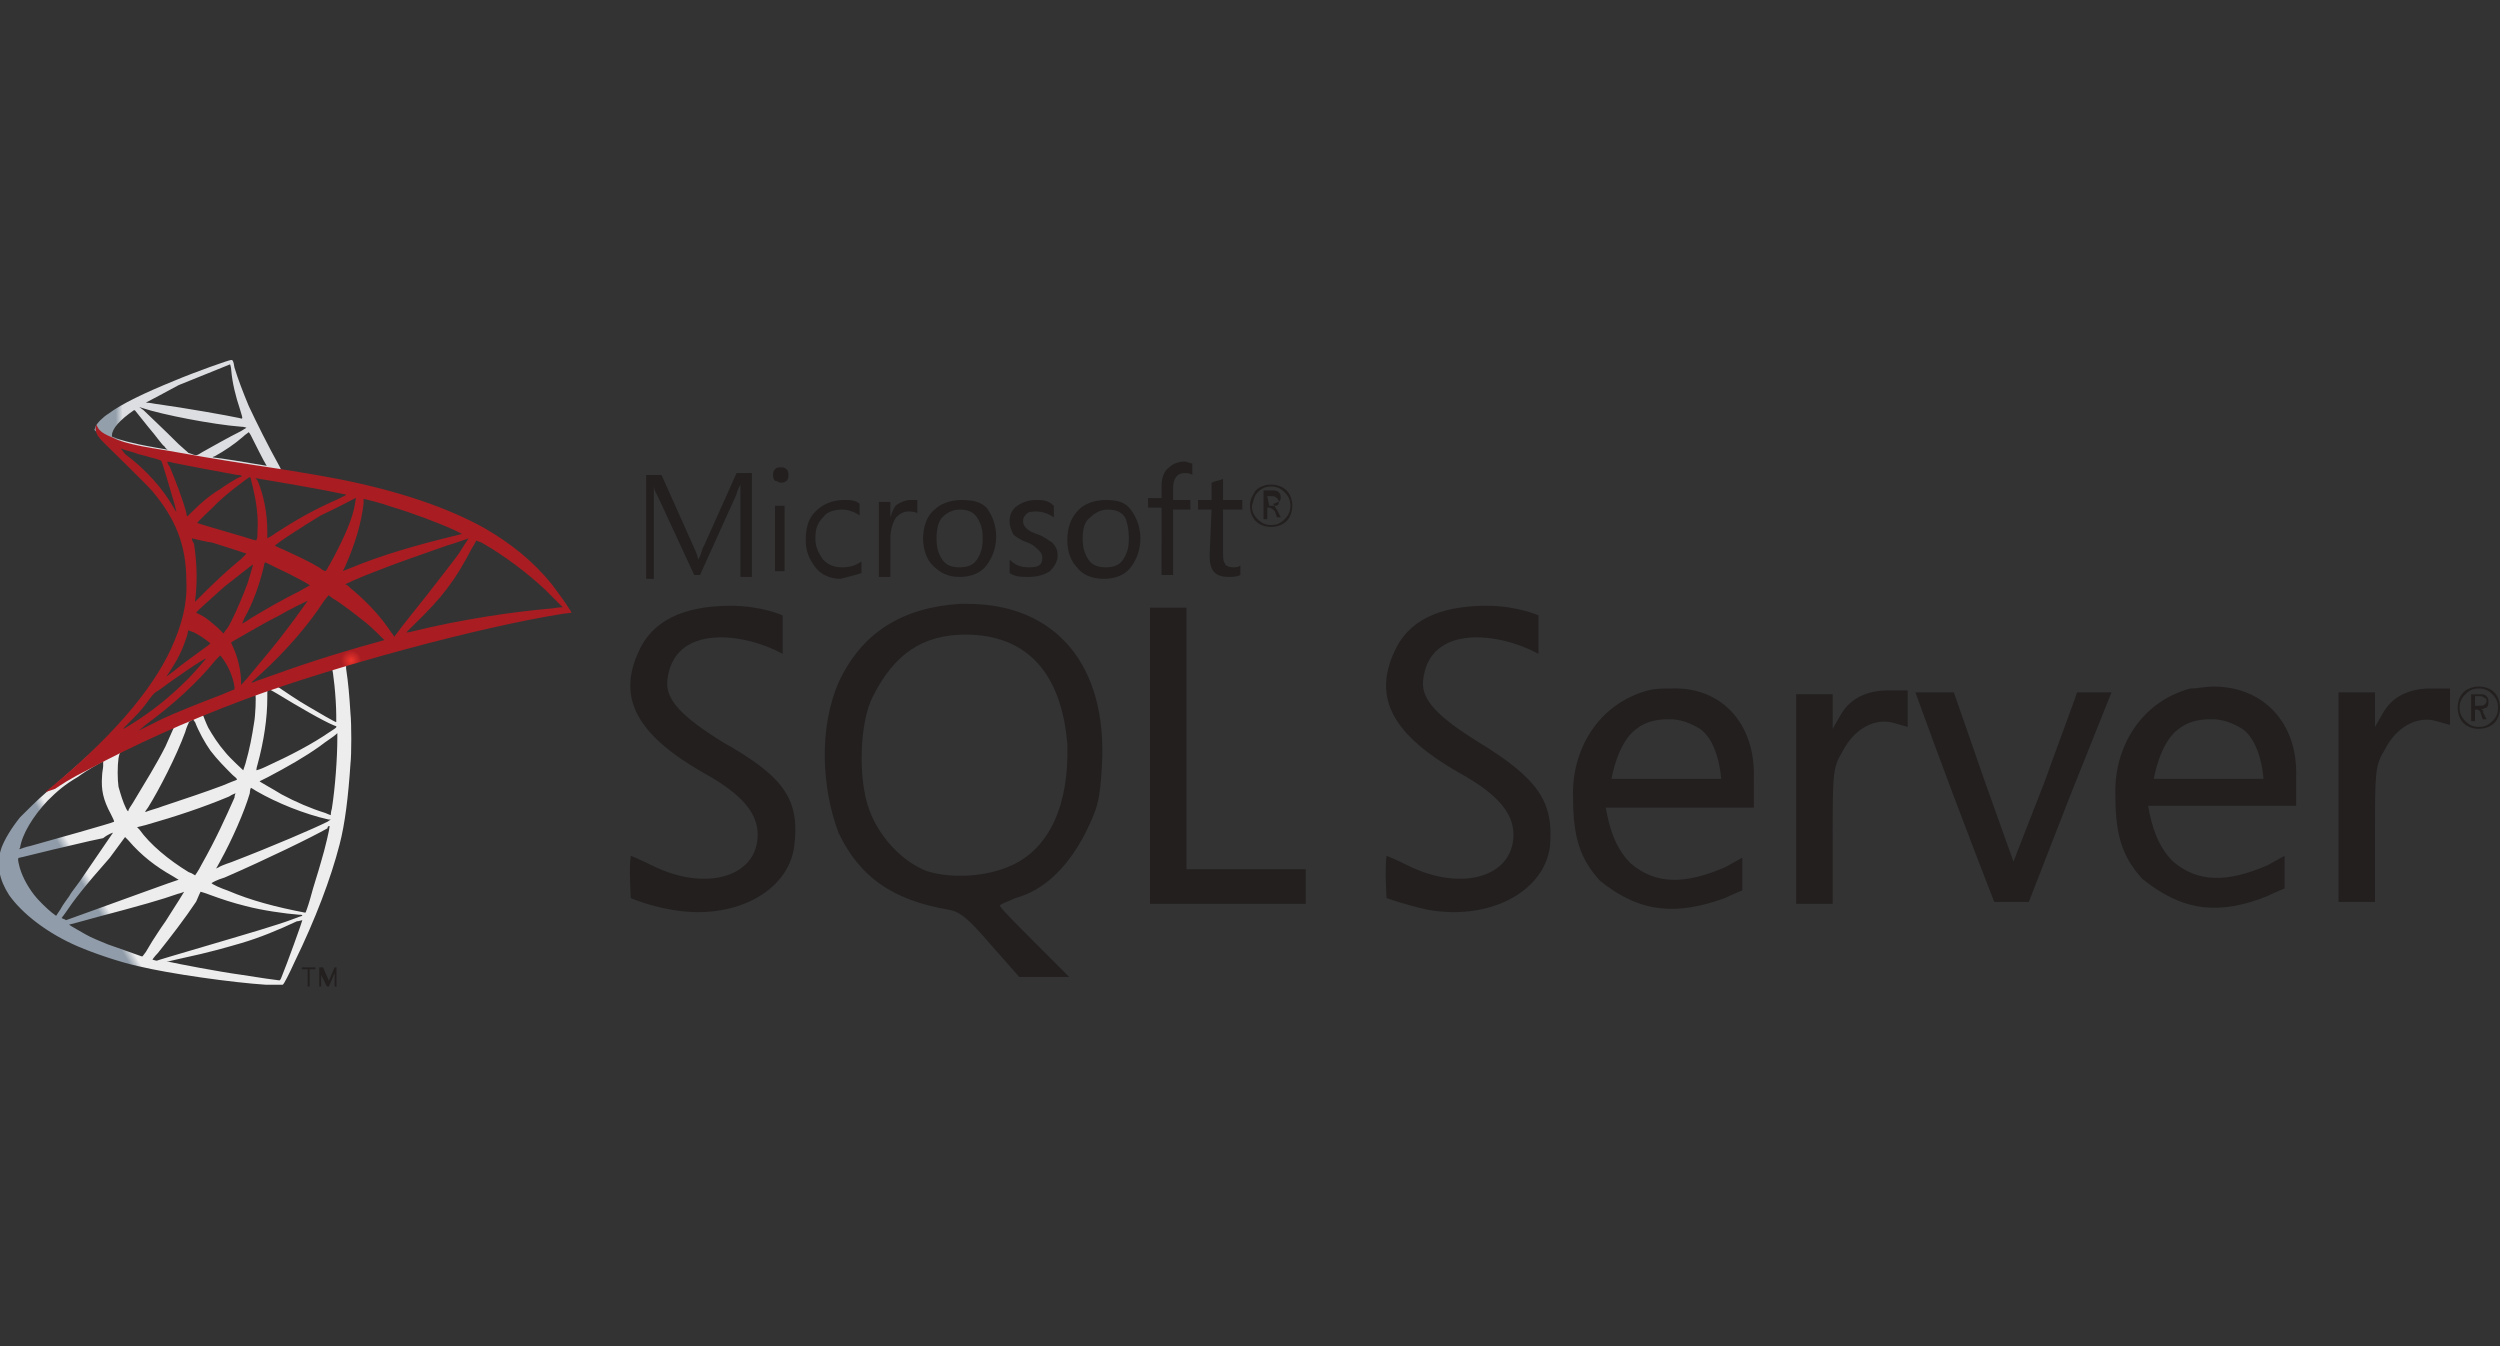 <?xml version="1.0" encoding="utf-8"?>
<!-- Generator: Adobe Illustrator 21.0.2, SVG Export Plug-In . SVG Version: 6.00 Build 0)  -->
<svg version="1.1" id="Layer_1" xmlns="http://www.w3.org/2000/svg" xmlns:xlink="http://www.w3.org/1999/xlink" x="0px" y="0px"
	 width="130px" height="70px" viewBox="0 0 130 70" style="enable-background:new 0 0 130 70;" xml:space="preserve">
<rect x="0" y="0" width="130" height="70" fill="#333333" stroke="none"/>
<style type="text/css">
	.st0{fill:url(#SVGID_1_);}
	.st1{fill:url(#SVGID_2_);}
	.st2{fill:url(#SVGID_3_);}
	.st3{fill:#231F1F;}
</style>
<g>
	<g>
		<g transform="matrix(.569 0 0 .569 199.451 -82.735)">
			
				<linearGradient id="SVGID_1_" gradientUnits="userSpaceOnUse" x1="-100442.664" y1="-73932.648" x2="-100422.82" y2="-73944.375" gradientTransform="matrix(3.840750e-02 0 0 3.840750e-02 3516.606 3068.927)">
				<stop  offset="0" style="stop-color:#909CA9"/>
				<stop  offset="1" style="stop-color:#EDEDEE"/>
			</linearGradient>
			<path class="st0" d="M-317.5,205l-11.5,3.7l-10,4.4l-2.8,0.7c-0.7,0.7-1.5,1.4-2.3,2.1c-0.9,0.8-1.7,1.5-2.3,2
				c-0.7,0.6-1.7,1.6-2.3,2.2c-0.8,1-1.4,2-1.7,2.8c-0.5,1.5-0.2,2.9,0.7,4.3c1.2,1.7,3.5,3.5,6.3,4.7c1.4,0.6,3.7,1.4,5.5,1.8
				c2.9,0.7,8.6,1.5,11.7,1.7c0.6,0,1.5,0,1.5,0c0.1,0,0.6-1,1.1-2.1c1.9-3.9,3.3-7.6,4.1-10.7c0.5-1.9,0.8-4.4,1-7.4
				c0.1-0.8,0.1-3.7,0-4.6c-0.1-1.6-0.2-2.8-0.4-4.1c0-0.2,0-0.3,0-0.4c0,0,0.1-0.1,1.5-0.5L-317.5,205L-317.5,205L-317.5,205
				L-317.5,205z M-320.2,206.5c0.1,0,0.4,2.7,0.4,4.3c0,0.4,0,0.6,0,0.6c-0.1,0-1.5-0.8-2.5-1.4c-0.9-0.5-2.5-1.6-2.8-1.8
				c-0.1-0.1-0.1-0.1,0.6-0.3C-323.1,207.4-320.3,206.5-320.2,206.5z M-326,208.4c0.1,0,0.3,0.1,0.8,0.4c1.8,1.1,4.2,2.5,5.2,2.9
				c0.3,0.1,0.4,0.1-0.4,0.6c-1.6,1.1-3.5,2.1-5.9,3.2c-0.4,0.2-0.8,0.3-0.8,0.3c0,0,0-0.2,0.1-0.5c0.6-2.2,0.9-4.3,0.9-6.1
				C-326.1,208.4-326.1,208.4-326,208.4C-326,208.4-326,208.4-326,208.4L-326,208.4z M-327.2,208.9c0.1,0.1,0,2-0.1,2.5
				c-0.2,1.3-0.4,2.4-0.8,3.8c-0.1,0.3-0.2,0.6-0.2,0.6c0,0-1.2-1.1-1.6-1.6c-0.7-0.8-1.2-1.6-1.6-2.3c-0.2-0.4-0.5-1.2-0.5-1.2
				C-331.8,210.6-327.2,208.9-327.2,208.9L-327.2,208.9z M-332.9,211.1C-332.8,211.1-332.8,211.1-332.9,211.1c0,0,0.1,0.2,0.2,0.3
				c0.3,0.8,0.9,1.9,1.4,2.6c0.6,0.8,1.4,1.6,2,2.2c0.2,0.2,0.4,0.3,0.4,0.4c0.1,0.1,0.1,0-1.3,0.6c-1.6,0.6-3.4,1.2-5.5,1.9
				c-0.5,0.2-1,0.3-1.5,0.5c-0.1,0-0.1,0,0.2-0.4c1-1.6,2.6-4.7,3.4-6.9c0.1-0.4,0.3-0.8,0.3-0.8c0-0.1,0.1-0.2,0.2-0.2
				C-332.9,211.1-332.9,211.1-332.9,211.1L-332.9,211.1z M-334.6,211.8c0,0-0.4,0.9-0.8,1.8c-0.8,1.6-1.8,3.2-3,5.2
				c-0.2,0.3-0.4,0.6-0.4,0.7c0,0.1-0.1,0-0.2-0.2c-0.3-0.6-0.5-1.3-0.7-2c-0.1-0.7-0.1-1.9,0-2.6c0.1-0.5,0.1-0.5,0.4-0.7
				C-338.2,213.5-334.6,211.8-334.6,211.8L-334.6,211.8z M-319.7,212.4v0.4c0,1.9-0.2,4.6-0.5,6.5c-0.1,0.3-0.1,0.6-0.1,0.6
				c0,0-0.3-0.1-0.5-0.2c-1.3-0.4-2.7-1-4-1.7c-0.8-0.5-2.1-1.2-2-1.2c0,0,0.4-0.2,0.8-0.4c1.7-0.9,3.3-1.8,4.7-2.8
				c0.5-0.4,1.3-0.9,1.5-1.1L-319.7,212.4L-319.7,212.4L-319.7,212.4z M-341.1,215c0,0,0,0.1,0,0.4c0,0.2-0.1,0.6-0.1,0.9
				c-0.1,1.3,0.1,2.2,0.8,3.5c0.2,0.4,0.3,0.6,0.3,0.7c-0.1,0.1-5.8,1.7-7.6,2.2c-0.5,0.1-1,0.3-1,0.3c-0.1,0-0.1,0,0-0.1
				c0.2-1.3,1.2-2.9,2.5-4.3c0.9-0.9,1.6-1.5,2.8-2.2C-342.6,215.8-341.2,215-341.1,215C-341.1,215-341.1,215-341.1,215z
				 M-327.6,217.4c0,0,0.2,0.1,0.5,0.3c1.9,1.1,4.4,2.1,6.6,2.6l0.2,0l-0.3,0.2c-1.2,0.6-4.9,2.2-8.8,3.7c-0.6,0.2-1.1,0.4-1.2,0.5
				c-0.1,0-0.2,0.1-0.2,0.1c0,0,0.2-0.3,0.4-0.7c1.1-2,2.2-4.5,2.7-6.2C-327.7,217.6-327.6,217.4-327.6,217.4L-327.6,217.4z
				 M-329,217.9c0,0-0.1,0.2-0.1,0.4c-0.8,1.8-1.7,3.8-3,6.1c-0.3,0.6-0.6,1-0.6,1c0,0-0.3-0.2-0.6-0.3c-1.8-1.1-3.5-2.5-4.5-3.9
				l-0.2-0.2l0.8-0.2c2.8-0.8,5.2-1.6,7.6-2.6C-329.3,218-329,217.9-329,217.9z M-320.4,220.9C-320.4,220.9-320.4,220.9-320.4,220.9
				c0,0.2-0.4,2-0.8,3.3c-0.3,1.1-0.6,1.9-1,3.4c-0.2,0.7-0.4,1.2-0.4,1.2c0,0-0.1,0-0.1,0c-2.6-0.5-4.9-1.1-7-2
				c-0.6-0.2-1.5-0.6-1.5-0.7c0,0,0.5-0.3,1.2-0.5c3.9-1.7,8-3.7,9.4-4.5C-320.6,220.9-320.5,220.9-320.4,220.9z M-340.2,221.5
				c0,0-1.1,1.6-2.6,3.8c-0.5,0.8-1.2,1.6-1.4,2c-0.2,0.3-0.6,0.8-0.8,1.2l-0.4,0.6l-0.4-0.3c-0.5-0.4-1.3-1.2-1.6-1.6
				c-0.7-0.9-1.2-1.9-1.4-2.8c-0.1-0.4-0.1-0.6,0-0.6c0.1,0,2.4-0.6,4.6-1.1c1.2-0.3,2.6-0.6,3.1-0.7
				C-340.6,221.6-340.2,221.5-340.2,221.5L-340.2,221.5z M-339.1,221.9l0.3,0.3c1.2,1.4,2.5,2.4,4.1,3.3c0.3,0.2,0.5,0.3,0.5,0.3
				c-0.1,0-5.3,1.9-7.8,2.8c-1.4,0.5-2.5,0.9-2.5,0.9s-0.1-0.1-0.2-0.1l-0.2-0.1l0.3-0.4c0.8-1.2,1.8-2.5,4.1-5.1L-339.1,221.9
				L-339.1,221.9z M-332.2,226.9c0,0,0.4,0.1,0.9,0.3c1.1,0.4,2,0.7,3.2,1c1.5,0.4,3.6,0.7,4.9,0.8c0.2,0,0.3,0,0.3,0.1
				c-0.1,0-1.3,0.5-2.3,0.8c-1.5,0.5-6,1.8-9.7,2.9c-0.7,0.2-1.3,0.4-1.3,0.4c-0.1,0-0.4-0.1-0.4-0.1c0,0,0.2-0.3,0.5-0.6
				c1.2-1.5,2.5-3.2,3.5-4.7C-332.4,227.3-332.2,226.9-332.2,226.9L-332.2,226.9z M-333.7,226.9c0,0-0.6,1-1.7,2.7
				c-0.5,0.7-1,1.5-1.2,1.8c-0.2,0.3-0.4,0.7-0.6,1l-0.3,0.4l-0.1,0c-0.3-0.1-2.5-0.9-3.1-1.1c-0.7-0.3-1.5-0.6-2-0.9
				c-0.7-0.4-1.6-0.9-1.5-0.9c0,0,1.2-0.3,2.6-0.7c3.8-1,5.9-1.6,7.3-2.1C-333.9,227-333.7,226.9-333.7,226.9L-333.7,226.9z
				 M-322.9,229.5L-322.9,229.5c0,0.1-1.4,4-1.9,5.2c-0.1,0.3-0.2,0.3-0.2,0.3c-0.1,0-2.2-0.3-3.4-0.5c-2.2-0.3-5.8-1-6.7-1.2
				l-0.2,0l1.3-0.3c2.8-0.6,4.1-1,5.5-1.4c1.7-0.5,3.4-1.2,5.1-2C-323.2,229.6-323,229.5-322.9,229.5L-322.9,229.5z"/>
			
				<linearGradient id="SVGID_2_" gradientUnits="userSpaceOnUse" x1="-100411.695" y1="-75121.539" x2="-100395.727" y2="-75121.539" gradientTransform="matrix(3.840750e-02 0 0 3.840750e-02 3516.606 3068.927)">
				<stop  offset="0" style="stop-color:#939FAB"/>
				<stop  offset="1" style="stop-color:#DCDEE1"/>
			</linearGradient>
			<path class="st1" d="M-329.4,178.3c-0.2,0-3.3,1.1-5.2,1.9c-2.7,1.1-4.8,2.1-6,3c-0.5,0.3-1.1,0.9-1.2,1.2c0,0.1-0.1,0.2-0.1,0.3
				l1.2,1.1l2.8,0.9l6.6,1.2l7.5,1.3l0.1-0.6c0,0,0,0-0.1,0l-1-0.2l-0.2-0.4c-1-1.8-2.1-4-2.8-5.5c-0.5-1.2-1-2.5-1.3-3.5
				C-329.2,178.3-329.3,178.3-329.4,178.3L-329.4,178.3L-329.4,178.3L-329.4,178.3L-329.4,178.3z M-329.5,178.7L-329.5,178.7
				c0,0,0.1,0.3,0.1,0.5c0.1,1.2,0.4,2.4,0.8,3.6c0.3,1,0.3,0.9-0.1,0.8c-0.9-0.2-4.8-0.9-7.7-1.3c-0.5-0.1-0.8-0.1-0.8-0.1
				c0,0,2.1-1.1,3-1.6C-333,180.1-329.7,178.8-329.5,178.7z M-337.8,182.6l0.3,0.1c1.8,0.6,6.4,1.5,9,1.7c0.3,0,0.5,0.1,0.5,0.1
				c0,0-0.2,0.1-0.5,0.3c-1.2,0.6-2.6,1.4-3.5,1.9c-0.3,0.2-0.5,0.3-0.6,0.3c0,0-0.2,0-0.4-0.1l-0.3-0.1l-0.9-0.8
				c-1.5-1.5-2.7-2.6-3.2-3.1L-337.8,182.6z M-338.2,182.9l1.2,1.5c0.7,0.8,1.3,1.7,1.5,1.8c0.1,0.2,0.3,0.3,0.3,0.3
				c0,0-1.8-0.3-2.7-0.5c-0.9-0.2-1.3-0.3-1.9-0.5l-0.5-0.2v-0.1c0-0.6,0.7-1.4,2-2.3L-338.2,182.9z M-327.8,184.9
				c0,0,0.1,0.1,0.2,0.3c0.3,0.6,1.2,2.4,1.4,2.7c0.1,0.1,0.2,0.1-1-0.1c-2.9-0.5-3.9-0.6-3.9-0.6c0,0,0.1-0.1,0.2-0.1
				c0.9-0.5,1.8-1.1,2.6-1.8C-328.1,185.1-327.9,185-327.8,184.9C-327.8,184.9-327.8,184.9-327.8,184.9L-327.8,184.9z"/>
			
				<radialGradient id="SVGID_3_" cx="851.203" cy="126.032" r="3.939" gradientTransform="matrix(0.235 0 0 0.235 -518.47 176.147)" gradientUnits="userSpaceOnUse">
				<stop  offset="0" style="stop-color:#EE352C"/>
				<stop  offset="1" style="stop-color:#A91D22"/>
			</radialGradient>
			<path class="st2" d="M-341.7,184.2c0,0-0.2,0.3,0,0.8c0.1,0.3,0.4,0.6,0.8,1c0,0,3.9,3.8,4.3,4.3c2.1,2.5,3.1,4.9,3.1,8.2
				c0.1,2.1-0.4,4-1.4,6.2c-1.8,3.9-5.6,8.3-11.5,13.1l0.9-0.3c0.6-0.4,1.3-0.9,3.1-1.8c4.1-2.2,8.7-4.3,14.3-6.4
				c8.1-3,21.4-6.6,29-7.8l0.8-0.1l-0.1-0.2c-0.7-1.1-1.2-1.7-1.7-2.4c-1.7-2.1-3.7-3.7-6.1-5.1c-3.4-1.9-7.8-3.4-13.3-4.5
				c-1-0.2-3.3-0.6-5.2-0.9c-4-0.6-6.5-1-9.3-1.5c-1-0.2-2.5-0.4-3.5-0.6c-0.5-0.1-1.5-0.3-2.3-0.6
				C-340.6,185.2-341.5,185-341.7,184.2L-341.7,184.2z M-339.5,186.4c0,0,0.1,0,0.3,0.1c0.3,0.1,0.8,0.2,1.3,0.4
				c0.4,0.1,0.8,0.2,1.1,0.3c0.5,0.1,1,0.3,1,0.3c0.1,0.1,0.9,2.9,1.2,3.9c0.1,0.4,0.2,0.8,0.2,0.8c0,0-0.1-0.1-0.2-0.3
				c-1-1.8-2.6-3.6-4.5-5C-339.3,186.6-339.5,186.4-339.5,186.4L-339.5,186.4z M-335.2,187.6c0,0,0.2,0,0.5,0.1
				c1.5,0.3,4.1,0.8,5.8,1.1c0.3,0,0.5,0.1,0.5,0.1c0,0-0.1,0.1-0.2,0.1c-0.3,0.1-1.4,0.8-1.8,1.1c-1,0.6-1.8,1.3-2.5,2
				c-0.3,0.3-0.5,0.5-0.5,0.5s-0.1-0.1-0.1-0.3c-0.3-1.2-1-3-1.5-4.2C-335.2,187.8-335.3,187.6-335.2,187.6
				C-335.3,187.6-335.3,187.6-335.2,187.6L-335.2,187.6z M-327.7,189c0.1,0,0.1,0.3,0.3,1c0.3,1.3,0.5,2.7,0.4,4
				c0,0.4,0,0.7-0.1,0.7l0,0.1l-0.4-0.1c-0.9-0.3-2.4-0.7-3.7-1.1c-0.7-0.2-1.3-0.4-1.3-0.4c0-0.1,1.1-1.1,1.5-1.5
				C-330.2,190.8-327.8,189-327.7,189L-327.7,189z M-327.2,189.1c0,0,3.6,0.6,5.2,0.9c1.2,0.2,3,0.6,3.1,0.6c0.1,0-0.1,0.1-0.7,0.4
				c-2.3,1-4,2-5.7,3.1c-0.4,0.3-0.8,0.5-0.8,0.5c0,0,0-0.3,0-0.6c0-1.6-0.3-3.3-0.9-4.7C-327.1,189.2-327.2,189.1-327.2,189.1z
				 M-318,190.9c0,0-0.1,0.7-0.2,1.1c-0.3,1.3-1.2,3.2-2.2,5c-0.2,0.3-0.3,0.6-0.4,0.6c0,0-0.3-0.1-0.5-0.3c-1-0.6-2.1-1.1-3.4-1.7
				c-0.3-0.1-0.6-0.3-0.7-0.3c-0.1-0.1,2.7-1.9,4.2-2.8C-319.9,191.9-318,190.9-318,190.9L-318,190.9z M-317.3,191
				c0.1,0,1.7,0.4,2.5,0.7c2,0.6,4.4,1.5,5.9,2.2l0.6,0.3l-0.4,0.1c-3.7,0.9-6.9,1.8-10,3.1c-0.3,0.1-0.5,0.2-0.5,0.2
				c0,0,0.1-0.2,0.2-0.4c0.9-2,1.5-4,1.7-5.8C-317.3,191.2-317.3,191-317.3,191L-317.3,191z M-333,194.6c0,0,1.2,0.3,1.9,0.4
				c1,0.3,3.1,1,3.1,1c0,0-0.2,0.2-0.5,0.5c-1.1,0.9-2.2,1.9-3.5,3.2c-0.4,0.4-0.7,0.7-0.7,0.7c0,0,0-0.1,0-0.1
				c0.2-1.5,0.2-3.3-0.1-5.2C-333,194.8-333,194.6-333,194.6z M-307.7,194.6c0,0-0.6,0.9-0.9,1.4c-0.5,0.7-1.3,1.7-3,3.9
				c-0.9,1.1-1.9,2.4-2.3,2.9c-0.3,0.4-0.6,0.8-0.6,0.8c0,0-0.1-0.2-0.2-0.3c-1-1.5-2.1-2.7-3.5-3.9c-0.3-0.2-0.5-0.5-0.6-0.5
				c-0.1-0.1-0.2-0.1-0.2-0.1c0,0,1.5-0.7,2.6-1.1c2-0.8,4.6-1.7,6.6-2.4C-308.8,195-307.7,194.6-307.7,194.6L-307.7,194.6z
				 M-307,194.8c0,0,0.2,0.1,0.5,0.2c2.1,1.2,4.2,2.8,5.8,4.3c0.5,0.5,1.6,1.6,1.6,1.6c0,0-0.4,0-0.9,0.1c-3.6,0.3-8.3,1-12.8,2.1
				c-0.3,0.1-0.6,0.1-0.6,0.1c0,0,0.3-0.3,0.7-0.7c2.6-2.5,3.8-4.1,5.3-7C-307.2,195.2-307,194.8-307,194.8
				C-307,194.8-307,194.8-307,194.8L-307,194.8z M-326.3,196.8c0.1,0,1.2,0.6,2.1,1c0.8,0.4,1.9,1,2,1.1c0,0-0.4,0.2-0.9,0.5
				c-1.6,0.8-3,1.6-4.5,2.5c-0.4,0.3-0.8,0.5-0.8,0.5c0,0,0,0,0.2-0.5c0.8-1.4,1.4-3.1,1.8-4.8
				C-326.4,196.9-326.3,196.8-326.3,196.8L-326.3,196.8z M-327.4,197c0,0-0.3,1.1-0.5,1.7c-0.4,1.1-1,2.5-1.5,3.5
				c-0.1,0.2-0.3,0.6-0.5,0.8l-0.2,0.3l-0.5-0.5c-0.6-0.5-1-0.9-1.6-1.2c-0.2-0.1-0.4-0.2-0.4-0.2c0-0.1,1.5-1.4,2.6-2.4
				C-329.2,198.4-327.5,197-327.4,197L-327.4,197z M-320.5,199.8l0.4,0.3c1,0.6,2.1,1.5,3,2.2c0.5,0.4,1.4,1.3,1.6,1.5l0.1,0.1
				l-0.7,0.2c-4,1.1-7,2.1-10.6,3.4c-0.4,0.1-0.7,0.3-0.8,0.3c-0.1,0-0.1,0,0.8-0.8c2.3-2.1,4.3-4.4,5.8-6.7L-320.5,199.8
				L-320.5,199.8z M-322.4,200.3c0,0-1.2,1.7-1.9,2.6c-0.8,1.1-2.4,3-3.4,4.2c-0.4,0.5-0.8,0.9-0.8,0.9c0,0,0-0.1,0-0.3
				c0-1-0.3-2.2-0.7-3.1c-0.2-0.4-0.2-0.5-0.2-0.5c0.2-0.1,2.7-1.6,4.3-2.4C-324.1,201.1-322.4,200.3-322.4,200.3L-322.4,200.3z
				 M-333.3,203c0,0,0.2,0.1,0.5,0.2c0.6,0.3,1,0.6,1.5,1c0,0-0.2,0.2-0.5,0.4c-0.8,0.6-2.1,1.5-2.8,2.1c-0.8,0.6-0.8,0.6-0.7,0.5
				c0.6-0.9,0.9-1.4,1.2-2c0.3-0.6,0.5-1.2,0.7-1.8C-333.4,203.2-333.3,203-333.3,203L-333.3,203z M-330.4,205.3
				c0,0,0.1,0.1,0.3,0.4c0.5,0.7,0.9,1.7,1,2.5l0,0.2l-1.2,0.5c-2.1,0.8-4.1,1.6-5.4,2.2c-0.4,0.2-1,0.5-1.4,0.7
				c-0.4,0.2-0.8,0.4-0.8,0.4s0.3-0.2,0.6-0.5c2.6-1.9,4.8-3.9,6.5-6C-330.6,205.5-330.4,205.3-330.4,205.3L-330.4,205.3
				L-330.4,205.3z M-331.7,205.6c0,0-1,1.2-1.6,1.8c-1.7,1.7-3.3,3-5.4,4.3c-0.3,0.2-0.5,0.3-0.5,0.3c-0.1,0,0-0.1,0.9-1
				c0.6-0.6,1-1.1,1.5-1.8c0.3-0.4,0.4-0.5,0.9-0.8C-334.7,207.5-331.8,205.5-331.7,205.6z"/>
		</g>
		<polygon class="st3" points="16,51.3 16.1,51.3 16.1,50.4 16.4,50.4 16.4,50.3 15.7,50.3 15.7,50.4 16,50.4 		"/>
		<path class="st3" d="M16.7,50.7c0-0.1,0-0.1,0-0.2C16.7,50.5,16.7,50.5,16.7,50.7l0.3,0.6h0.1l0.3-0.7c0,0,0-0.1,0-0.1
			c0,0.1,0,0.1,0,0.2v0.6h0.1v-1h-0.1L17.1,51c0,0,0,0.1,0,0.1h0c0,0,0-0.1,0-0.1l-0.3-0.7h-0.2v1h0.1L16.7,50.7L16.7,50.7
			L16.7,50.7z"/>
	</g>
	<path class="st3" d="M50.3,31.4c-0.1,0-0.3,0-0.4,0c-3,0.2-5.1,1.5-6.3,4.1c-1,2.3-0.9,5.4,0,7.8c1.1,2.3,2.8,3.5,5.7,4
		c0.6,0.1,1,0.4,2.2,1.8l1.5,1.7h2.6L53.8,49c-1-1-1.8-1.8-1.8-1.9c0-0.1,0.4-0.2,0.8-0.4c1.5-0.4,2.7-1.6,3.6-3.3
		c0.7-1.4,0.8-1.8,0.9-3.6C57.6,34.6,54.9,31.4,50.3,31.4L50.3,31.4L50.3,31.4z M52.6,45c-1.3,0.6-3.1,0.7-4.4,0.3
		c-1.3-0.5-2.5-1.8-3-3.2c-0.6-1.6-0.5-4.6,0.2-5.9C46.5,34,48,33,50.2,33c3.2,0,5,2,5.3,5.7C55.6,41.8,54.6,44.1,52.6,45L52.6,45z
		 M98.2,35.9c-1.1,0-2,0.4-2.5,1.3l-0.4,0.7v-1.8h-1.9V47h1.9v-3.5c0-3.2,0-3.6,0.5-4.4c0.6-1.2,1.7-1.8,2.7-1.5l0.7,0.2v-1.9
		L98.2,35.9L98.2,35.9L98.2,35.9z M86.9,35.8c-0.4,0-0.8,0-1.2,0.1c-2.6,0.7-4,3.1-3.9,5.6c0,2.1,0.4,3.2,1.4,4.3
		c2.1,1.7,4,1.8,6.5,0.9c0.4-0.2,0.9-0.4,0.9-0.4v-1.7l-0.9,0.5c-2.1,0.9-3.6,0.9-4.9-0.2c-0.8-0.8-1.1-1.8-1.3-2.9h7.7v-1.5
		C91.3,37.6,89.5,35.7,86.9,35.8L86.9,35.8L86.9,35.8z M83.8,40.5c0,0,0.3-1.9,1.3-2.6c0.5-0.4,1.1-0.5,1.7-0.5
		c0.6,0,1.1,0.2,1.6,0.5c1,0.7,1.1,2.6,1.1,2.6L83.8,40.5L83.8,40.5L83.8,40.5L83.8,40.5z M37.6,38.6c-2.1-1.3-3-2.2-2.9-3.2
		c0.3-3,4-2.5,6-1.4l0-2c0,0-1.1-0.5-2.7-0.5c-2.5,0-4.1,0.8-4.8,2.4c-1.1,2.4-0.1,4.3,3.4,6.3c2,1.1,2.8,2.1,2.8,3.2
		c0,2.2-2.7,3-5.5,1.6c-0.6-0.3-1.1-0.5-1.1-0.5c-0.1,0.6,0,2.2,0,2.2s0.9,0.4,2.1,0.6c3.2,0.6,6.1-0.9,6.4-3.3
		C41.6,41.6,40.8,40.4,37.6,38.6L37.6,38.6L37.6,38.6z M115.1,35.7c-0.4,0-0.8,0.1-1.2,0.1c-2.6,0.7-4,3.1-3.9,5.6
		c0,2.1,0.4,3.2,1.4,4.3c2.1,1.7,4,1.9,6.5,0.9c0.4-0.2,0.9-0.4,0.9-0.4v-1.7l-0.9,0.5c-2.1,0.9-3.6,0.9-4.9-0.2
		c-0.8-0.8-1.1-1.8-1.3-2.9h7.7v-1.5C119.5,37.6,117.7,35.7,115.1,35.7L115.1,35.7L115.1,35.7z M112,40.5c0,0,0.3-1.9,1.3-2.6
		c0.5-0.4,1.1-0.5,1.7-0.5c0.6,0,1.1,0.2,1.6,0.5c1,0.7,1.1,2.6,1.1,2.6L112,40.5L112,40.5L112,40.5z M76.9,38.6
		c-2.1-1.3-3-2.2-2.9-3.2c0.3-3,4-2.5,6-1.4l0-2c0,0-1.1-0.5-2.7-0.5c-2.5,0-4.1,0.8-4.8,2.4c-1.1,2.4-0.1,4.3,3.4,6.3
		c2,1.1,2.8,2.1,2.8,3.2c0,2.2-2.7,3-5.5,1.6c-0.6-0.3-1.1-0.5-1.1-0.5c-0.1,0.6,0,2.2,0,2.2s0.8,0.3,2.1,0.6
		c3.2,0.6,6.1-0.9,6.4-3.3C80.8,41.7,80,40.5,76.9,38.6L76.9,38.6L76.9,38.6L76.9,38.6z M126.4,35.8c-1.1,0-2,0.4-2.5,1.3l-0.4,0.7
		V36h-1.9v10.9h1.9v-3.5c0-3.2,0-3.6,0.5-4.4c0.6-1.2,1.7-1.8,2.7-1.5l0.7,0.2v-1.9L126.4,35.8L126.4,35.8L126.4,35.8z M61.7,38.5
		v-6.9h-1.9V47h8.1v-1.8h-6.2V38.5L61.7,38.5z M106.3,40.7l-1.6,4.1l-1.5-4.2l-1.6-4.6h-2c1.3,3.6,2.7,7.3,4.1,10.9
		c0.6,0,1.2,0,1.8,0l2.1-5.4l2.2-5.5H108C108,36.1,107.2,38.2,106.3,40.7L106.3,40.7L106.3,40.7z M66.1,27.4c0.3,0,0.6-0.1,0.8-0.3
		c0.2-0.2,0.3-0.5,0.3-0.8c0-0.3-0.1-0.6-0.3-0.8c-0.2-0.2-0.5-0.3-0.8-0.3c-0.3,0-0.6,0.1-0.8,0.3C65.1,25.8,65,26,65,26.3
		c0,0.3,0.1,0.6,0.3,0.8C65.5,27.3,65.8,27.4,66.1,27.4L66.1,27.4z M65.4,25.6c0.2-0.2,0.4-0.3,0.7-0.3c0.3,0,0.5,0.1,0.7,0.3
		c0.2,0.2,0.3,0.4,0.3,0.7S67,26.8,66.8,27c-0.2,0.2-0.4,0.3-0.7,0.3c-0.3,0-0.5-0.1-0.7-0.3c-0.2-0.2-0.3-0.4-0.3-0.7
		C65.2,26,65.2,25.8,65.4,25.6z M65.9,26.4H66c0.1,0,0.2,0.1,0.3,0.2l0.1,0.3h0.2l-0.2-0.4c-0.1-0.1-0.1-0.2-0.2-0.3
		c0.1,0,0.2-0.1,0.3-0.1c0.1-0.1,0.1-0.2,0.1-0.2c0-0.1,0-0.2-0.1-0.3c-0.1-0.1-0.2-0.1-0.4-0.1h-0.4V27h0.2L65.9,26.4L65.9,26.4
		L65.9,26.4z M65.9,25.8h0.2c0.1,0,0.2,0,0.3,0.1c0,0,0.1,0.1,0.1,0.2c0,0.2-0.1,0.2-0.3,0.2h-0.2L65.9,25.8L65.9,25.8L65.9,25.8z
		 M34,26.3c0-0.5,0-0.8,0-1.1h0c0,0.3,0.1,0.4,0.2,0.6l1.9,4.1h0.3l1.9-4.2c0-0.1,0.1-0.3,0.2-0.5h0c0,0.4,0,0.8,0,1.1V30h0.6v-5.4
		h-0.8l-1.7,3.8c-0.1,0.1-0.1,0.4-0.3,0.7h0c0-0.1-0.1-0.4-0.2-0.6l-1.7-3.8h-0.8v5.4H34L34,26.3L34,26.3L34,26.3z M40.3,26.3h0.5
		v3.4h-0.5V26.3z M40.6,25.1c0.1,0,0.2,0,0.3-0.1c0.1-0.1,0.1-0.2,0.1-0.3c0-0.1,0-0.2-0.1-0.3c-0.1-0.1-0.2-0.1-0.3-0.1
		c-0.1,0-0.2,0-0.3,0.1c-0.1,0.1-0.1,0.2-0.1,0.3c0,0.1,0,0.2,0.1,0.3C40.4,25,40.5,25.1,40.6,25.1L40.6,25.1L40.6,25.1z M44.8,29.8
		v-0.6c-0.3,0.2-0.6,0.3-1,0.3c-0.4,0-0.7-0.1-1-0.4c-0.2-0.3-0.4-0.6-0.4-1.1c0-0.5,0.1-0.8,0.4-1.1c0.2-0.3,0.6-0.4,1-0.4
		c0.3,0,0.6,0.1,0.9,0.3v-0.6C44.5,26,44.2,26,43.9,26c-0.6,0-1.1,0.2-1.5,0.6c-0.4,0.4-0.5,0.9-0.5,1.5c0,0.6,0.2,1,0.5,1.4
		c0.3,0.4,0.8,0.6,1.3,0.6C44.1,30,44.5,29.9,44.8,29.8L44.8,29.8z M46.3,28c0-0.4,0.1-0.8,0.3-1.1c0.2-0.2,0.4-0.3,0.6-0.3
		c0.2,0,0.4,0,0.5,0.1V26c-0.1,0-0.2,0-0.4,0c-0.2,0-0.4,0.1-0.6,0.2c-0.2,0.1-0.3,0.4-0.4,0.7h0v-0.8h-0.6v3.9h0.6L46.3,28L46.3,28
		L46.3,28z M49.9,30c0.6,0,1.1-0.2,1.4-0.6c0.3-0.4,0.5-0.9,0.5-1.5c0-0.6-0.2-1.1-0.5-1.5C51,26.1,50.6,26,50,26
		c-0.6,0-1.1,0.2-1.4,0.5C48.2,26.8,48,27.4,48,28c0,0.6,0.2,1.1,0.5,1.4C48.9,29.8,49.3,30,49.9,30L49.9,30L49.9,30z M49,26.9
		c0.2-0.2,0.5-0.4,0.9-0.4c0.4,0,0.7,0.1,0.9,0.4c0.2,0.3,0.3,0.6,0.3,1.1c0,0.5-0.1,0.8-0.3,1.1c-0.2,0.3-0.5,0.4-0.9,0.4
		c-0.4,0-0.7-0.1-0.9-0.4c-0.2-0.3-0.3-0.6-0.3-1.1C48.7,27.5,48.8,27.1,49,26.9L49,26.9z M54.6,29.7c0.2-0.2,0.4-0.5,0.4-0.8
		c0-0.3-0.1-0.5-0.3-0.7c-0.2-0.1-0.4-0.3-0.7-0.4c-0.3-0.1-0.5-0.2-0.6-0.3c-0.1-0.1-0.2-0.2-0.2-0.4c0-0.2,0.1-0.3,0.2-0.4
		c0.1-0.1,0.3-0.1,0.5-0.1c0.3,0,0.6,0.1,0.9,0.3v-0.6C54.5,26,54.2,26,53.9,26c-0.4,0-0.7,0.1-1,0.3c-0.3,0.2-0.4,0.5-0.4,0.8
		c0,0.3,0.1,0.5,0.2,0.7c0.1,0.1,0.4,0.3,0.7,0.4c0.3,0.1,0.5,0.3,0.6,0.4c0.1,0.1,0.2,0.2,0.2,0.4c0,0.4-0.2,0.5-0.7,0.5
		c-0.4,0-0.7-0.1-1-0.4v0.7c0.3,0.2,0.6,0.2,1,0.2C53.9,30,54.3,29.9,54.6,29.7L54.6,29.7L54.6,29.7z M57.5,26
		c-0.6,0-1.1,0.2-1.4,0.5c-0.4,0.4-0.6,0.9-0.6,1.6c0,0.6,0.2,1.1,0.5,1.4c0.3,0.4,0.8,0.6,1.4,0.6c0.6,0,1.1-0.2,1.4-0.6
		c0.3-0.4,0.5-0.9,0.5-1.5c0-0.6-0.2-1.1-0.5-1.5C58.5,26.1,58.1,26,57.5,26L57.5,26L57.5,26z M58.7,28c0,0.5-0.1,0.8-0.3,1.1
		c-0.2,0.3-0.5,0.4-0.9,0.4c-0.4,0-0.7-0.1-0.9-0.4c-0.2-0.3-0.3-0.6-0.3-1.1c0-0.5,0.1-0.9,0.4-1.1c0.2-0.2,0.5-0.4,0.9-0.4
		c0.4,0,0.7,0.1,0.9,0.4C58.6,27.1,58.7,27.5,58.7,28L58.7,28L58.7,28z M60.4,29.9H61v-3.4h0.9v-0.5H61v-0.6c0-0.5,0.2-0.8,0.6-0.8
		c0.1,0,0.3,0,0.4,0.1v-0.6c-0.1,0-0.3-0.1-0.4-0.1c-0.3,0-0.6,0.1-0.8,0.3c-0.3,0.2-0.4,0.6-0.4,1v0.6h-0.7v0.5h0.7L60.4,29.9
		L60.4,29.9z M62.9,28.9c0,0.8,0.3,1.1,1,1.1c0.2,0,0.4,0,0.6-0.1v-0.5c-0.1,0.1-0.2,0.1-0.4,0.1c-0.2,0-0.4-0.1-0.4-0.2
		c-0.1-0.1-0.1-0.3-0.1-0.6v-2.2h1v-0.5h-1v-1.1c-0.2,0.1-0.4,0.1-0.6,0.2v0.9h-0.7v0.5h0.7L62.9,28.9L62.9,28.9z M129.7,36
		c-0.2-0.2-0.5-0.3-0.8-0.3c-0.3,0-0.6,0.1-0.8,0.3c-0.2,0.2-0.3,0.5-0.3,0.8c0,0.3,0.1,0.6,0.3,0.8c0.2,0.2,0.5,0.3,0.8,0.3
		c0.3,0,0.6-0.1,0.8-0.3c0.2-0.2,0.3-0.5,0.3-0.8C130,36.5,129.9,36.2,129.7,36L129.7,36L129.7,36z M129.6,37.5
		c-0.2,0.2-0.4,0.3-0.7,0.3c-0.3,0-0.5-0.1-0.7-0.3c-0.2-0.2-0.3-0.4-0.3-0.7c0-0.3,0.1-0.5,0.3-0.7c0.2-0.2,0.4-0.3,0.7-0.3
		c0.3,0,0.5,0.1,0.7,0.3c0.2,0.2,0.3,0.4,0.3,0.7C129.9,37.1,129.8,37.3,129.6,37.5z M129,36.9c0.1,0,0.2-0.1,0.3-0.1
		c0.1-0.1,0.1-0.2,0.1-0.3c0-0.1,0-0.2-0.1-0.3c-0.1-0.1-0.2-0.1-0.4-0.1h-0.4v1.4h0.2v-0.6h0.1c0.1,0,0.2,0.1,0.2,0.2l0.1,0.3h0.2
		l-0.2-0.4C129.2,37,129.1,36.9,129,36.9L129,36.9L129,36.9z M128.9,36.7h-0.2v-0.5h0.2c0.1,0,0.2,0,0.3,0.1c0.1,0,0.1,0.1,0.1,0.2
		C129.2,36.7,129.1,36.7,128.9,36.7L128.9,36.7L128.9,36.7z"/>
</g>
</svg>
